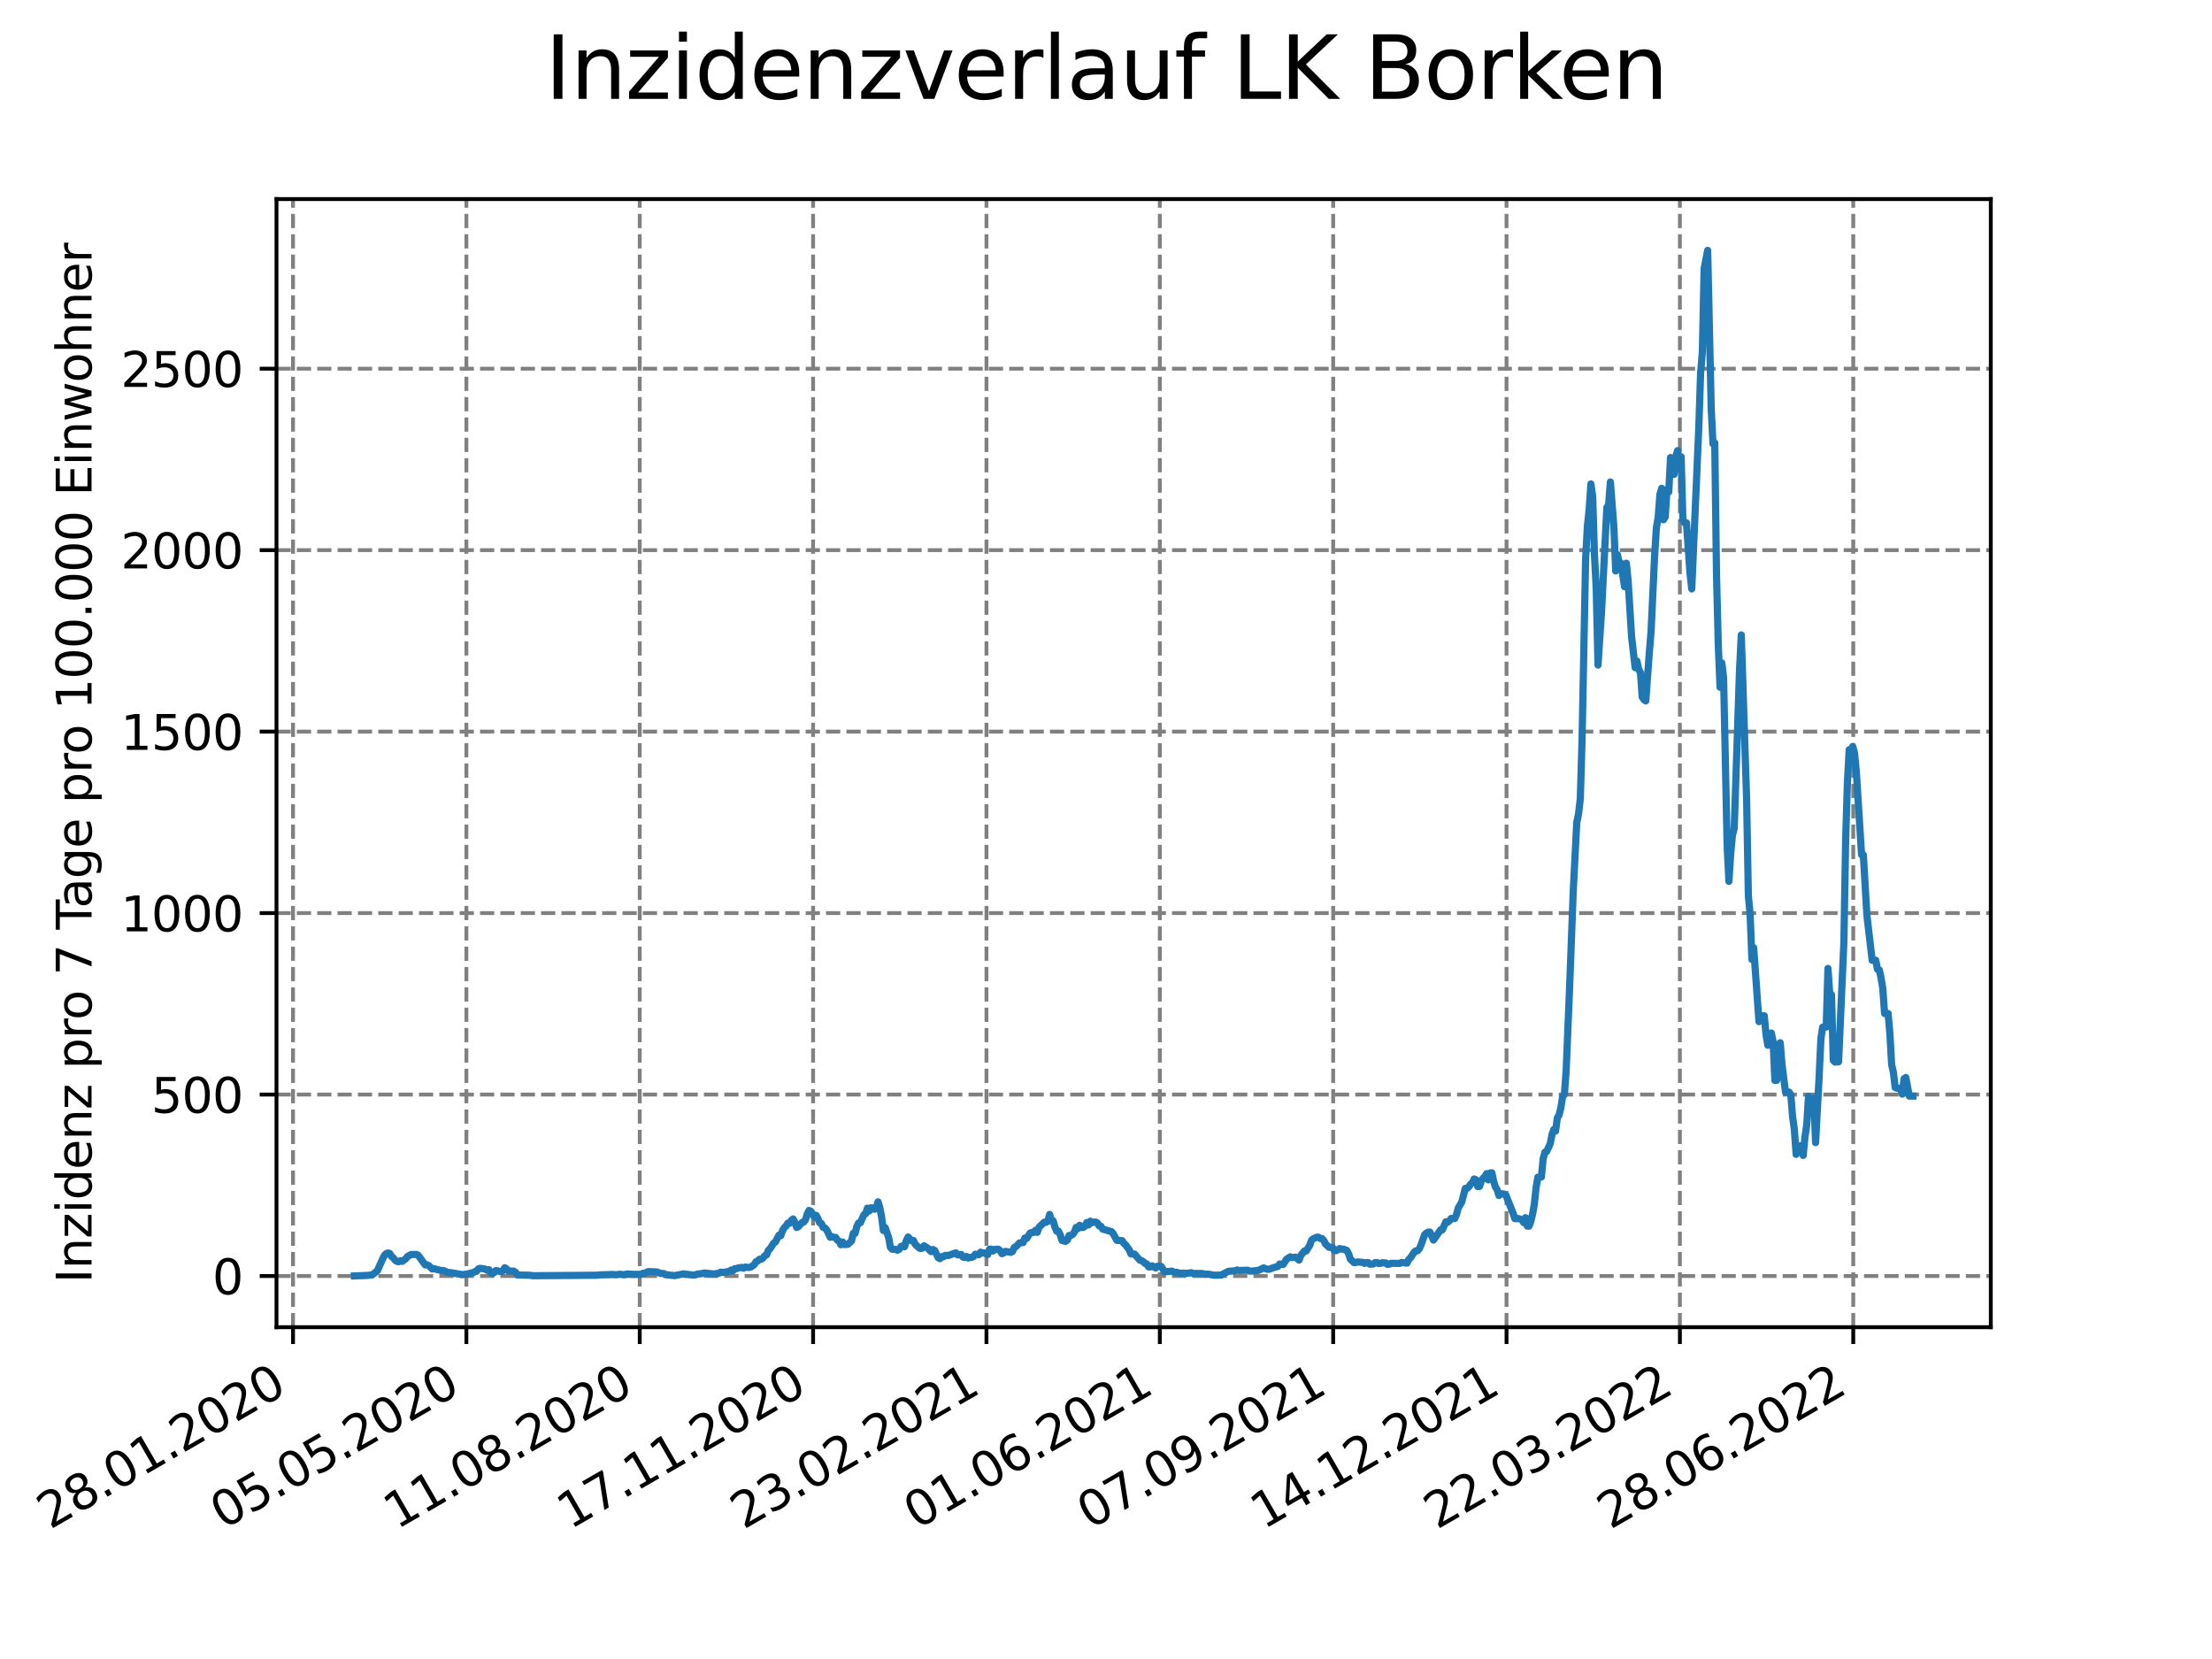 <?xml version="1.0" encoding="utf-8" standalone="no"?>
<!DOCTYPE svg PUBLIC "-//W3C//DTD SVG 1.1//EN"
  "http://www.w3.org/Graphics/SVG/1.1/DTD/svg11.dtd">
<svg xmlns:xlink="http://www.w3.org/1999/xlink" width="460.8pt" height="345.6pt" viewBox="0 0 460.8 345.6" xmlns="http://www.w3.org/2000/svg" version="1.1">
 <defs>
  <style type="text/css">*{stroke-linejoin: round; stroke-linecap: butt}</style>
 </defs>
 <g id="figure_1">
  <g id="patch_1">
   <path d="M 0 345.6 
L 460.8 345.6 
L 460.8 0 
L 0 0 
z
" style="fill: #ffffff"/>
  </g>
  <g id="axes_1">
   <g id="patch_2">
    <path d="M 57.6 276.48 
L 414.72 276.48 
L 414.72 41.472 
L 57.6 41.472 
z
" style="fill: #ffffff"/>
   </g>
   <g id="matplotlib.axis_1">
    <g id="xtick_1">
     <g id="line2d_1">
      <path d="M 61.042 276.48 
L 61.042 41.472 
" clip-path="url(#p48b66c6da1)" style="fill: none; stroke-dasharray: 2.96,1.28; stroke-dashoffset: 0; stroke: #808080; stroke-width: 0.8"/>
     </g>
     <g id="line2d_2">
      <defs>
       <path id="m890c517dd4" d="M 0 0 
L 0 3.5 
" style="stroke: #000000; stroke-width: 0.8"/>
      </defs>
      <g>
       <use xlink:href="#m890c517dd4" x="61.042" y="276.48" style="stroke: #000000; stroke-width: 0.8"/>
      </g>
     </g>
     <g id="text_1">
      <!-- 28.01.2020 -->
      <g transform="translate(10.417 318.689)rotate(-30)scale(0.1 -0.1)">
       <defs>
        <path id="DejaVuSans-32" d="M 1228 531 
L 3431 531 
L 3431 0 
L 469 0 
L 469 531 
Q 828 903 1448 1529 
Q 2069 2156 2228 2338 
Q 2531 2678 2651 2914 
Q 2772 3150 2772 3378 
Q 2772 3750 2511 3984 
Q 2250 4219 1831 4219 
Q 1534 4219 1204 4116 
Q 875 4013 500 3803 
L 500 4441 
Q 881 4594 1212 4672 
Q 1544 4750 1819 4750 
Q 2544 4750 2975 4387 
Q 3406 4025 3406 3419 
Q 3406 3131 3298 2873 
Q 3191 2616 2906 2266 
Q 2828 2175 2409 1742 
Q 1991 1309 1228 531 
z
" transform="scale(0.016)"/>
        <path id="DejaVuSans-38" d="M 2034 2216 
Q 1584 2216 1326 1975 
Q 1069 1734 1069 1313 
Q 1069 891 1326 650 
Q 1584 409 2034 409 
Q 2484 409 2743 651 
Q 3003 894 3003 1313 
Q 3003 1734 2745 1975 
Q 2488 2216 2034 2216 
z
M 1403 2484 
Q 997 2584 770 2862 
Q 544 3141 544 3541 
Q 544 4100 942 4425 
Q 1341 4750 2034 4750 
Q 2731 4750 3128 4425 
Q 3525 4100 3525 3541 
Q 3525 3141 3298 2862 
Q 3072 2584 2669 2484 
Q 3125 2378 3379 2068 
Q 3634 1759 3634 1313 
Q 3634 634 3220 271 
Q 2806 -91 2034 -91 
Q 1263 -91 848 271 
Q 434 634 434 1313 
Q 434 1759 690 2068 
Q 947 2378 1403 2484 
z
M 1172 3481 
Q 1172 3119 1398 2916 
Q 1625 2713 2034 2713 
Q 2441 2713 2670 2916 
Q 2900 3119 2900 3481 
Q 2900 3844 2670 4047 
Q 2441 4250 2034 4250 
Q 1625 4250 1398 4047 
Q 1172 3844 1172 3481 
z
" transform="scale(0.016)"/>
        <path id="DejaVuSans-2e" d="M 684 794 
L 1344 794 
L 1344 0 
L 684 0 
L 684 794 
z
" transform="scale(0.016)"/>
        <path id="DejaVuSans-30" d="M 2034 4250 
Q 1547 4250 1301 3770 
Q 1056 3291 1056 2328 
Q 1056 1369 1301 889 
Q 1547 409 2034 409 
Q 2525 409 2770 889 
Q 3016 1369 3016 2328 
Q 3016 3291 2770 3770 
Q 2525 4250 2034 4250 
z
M 2034 4750 
Q 2819 4750 3233 4129 
Q 3647 3509 3647 2328 
Q 3647 1150 3233 529 
Q 2819 -91 2034 -91 
Q 1250 -91 836 529 
Q 422 1150 422 2328 
Q 422 3509 836 4129 
Q 1250 4750 2034 4750 
z
" transform="scale(0.016)"/>
        <path id="DejaVuSans-31" d="M 794 531 
L 1825 531 
L 1825 4091 
L 703 3866 
L 703 4441 
L 1819 4666 
L 2450 4666 
L 2450 531 
L 3481 531 
L 3481 0 
L 794 0 
L 794 531 
z
" transform="scale(0.016)"/>
       </defs>
       <use xlink:href="#DejaVuSans-32"/>
       <use xlink:href="#DejaVuSans-38" x="63.623"/>
       <use xlink:href="#DejaVuSans-2e" x="127.246"/>
       <use xlink:href="#DejaVuSans-30" x="159.033"/>
       <use xlink:href="#DejaVuSans-31" x="222.656"/>
       <use xlink:href="#DejaVuSans-2e" x="286.279"/>
       <use xlink:href="#DejaVuSans-32" x="318.066"/>
       <use xlink:href="#DejaVuSans-30" x="381.689"/>
       <use xlink:href="#DejaVuSans-32" x="445.312"/>
       <use xlink:href="#DejaVuSans-30" x="508.936"/>
      </g>
     </g>
    </g>
    <g id="xtick_2">
     <g id="line2d_3">
      <path d="M 97.156 276.48 
L 97.156 41.472 
" clip-path="url(#p48b66c6da1)" style="fill: none; stroke-dasharray: 2.96,1.28; stroke-dashoffset: 0; stroke: #808080; stroke-width: 0.8"/>
     </g>
     <g id="line2d_4">
      <g>
       <use xlink:href="#m890c517dd4" x="97.156" y="276.48" style="stroke: #000000; stroke-width: 0.8"/>
      </g>
     </g>
     <g id="text_2">
      <!-- 05.05.2020 -->
      <g transform="translate(46.531 318.689)rotate(-30)scale(0.1 -0.1)">
       <defs>
        <path id="DejaVuSans-35" d="M 691 4666 
L 3169 4666 
L 3169 4134 
L 1269 4134 
L 1269 2991 
Q 1406 3038 1543 3061 
Q 1681 3084 1819 3084 
Q 2600 3084 3056 2656 
Q 3513 2228 3513 1497 
Q 3513 744 3044 326 
Q 2575 -91 1722 -91 
Q 1428 -91 1123 -41 
Q 819 9 494 109 
L 494 744 
Q 775 591 1075 516 
Q 1375 441 1709 441 
Q 2250 441 2565 725 
Q 2881 1009 2881 1497 
Q 2881 1984 2565 2268 
Q 2250 2553 1709 2553 
Q 1456 2553 1204 2497 
Q 953 2441 691 2322 
L 691 4666 
z
" transform="scale(0.016)"/>
       </defs>
       <use xlink:href="#DejaVuSans-30"/>
       <use xlink:href="#DejaVuSans-35" x="63.623"/>
       <use xlink:href="#DejaVuSans-2e" x="127.246"/>
       <use xlink:href="#DejaVuSans-30" x="159.033"/>
       <use xlink:href="#DejaVuSans-35" x="222.656"/>
       <use xlink:href="#DejaVuSans-2e" x="286.279"/>
       <use xlink:href="#DejaVuSans-32" x="318.066"/>
       <use xlink:href="#DejaVuSans-30" x="381.689"/>
       <use xlink:href="#DejaVuSans-32" x="445.312"/>
       <use xlink:href="#DejaVuSans-30" x="508.936"/>
      </g>
     </g>
    </g>
    <g id="xtick_3">
     <g id="line2d_5">
      <path d="M 133.27 276.48 
L 133.27 41.472 
" clip-path="url(#p48b66c6da1)" style="fill: none; stroke-dasharray: 2.96,1.28; stroke-dashoffset: 0; stroke: #808080; stroke-width: 0.8"/>
     </g>
     <g id="line2d_6">
      <g>
       <use xlink:href="#m890c517dd4" x="133.27" y="276.48" style="stroke: #000000; stroke-width: 0.8"/>
      </g>
     </g>
     <g id="text_3">
      <!-- 11.08.2020 -->
      <g transform="translate(82.645 318.689)rotate(-30)scale(0.1 -0.1)">
       <use xlink:href="#DejaVuSans-31"/>
       <use xlink:href="#DejaVuSans-31" x="63.623"/>
       <use xlink:href="#DejaVuSans-2e" x="127.246"/>
       <use xlink:href="#DejaVuSans-30" x="159.033"/>
       <use xlink:href="#DejaVuSans-38" x="222.656"/>
       <use xlink:href="#DejaVuSans-2e" x="286.279"/>
       <use xlink:href="#DejaVuSans-32" x="318.066"/>
       <use xlink:href="#DejaVuSans-30" x="381.689"/>
       <use xlink:href="#DejaVuSans-32" x="445.312"/>
       <use xlink:href="#DejaVuSans-30" x="508.936"/>
      </g>
     </g>
    </g>
    <g id="xtick_4">
     <g id="line2d_7">
      <path d="M 169.383 276.48 
L 169.383 41.472 
" clip-path="url(#p48b66c6da1)" style="fill: none; stroke-dasharray: 2.96,1.28; stroke-dashoffset: 0; stroke: #808080; stroke-width: 0.8"/>
     </g>
     <g id="line2d_8">
      <g>
       <use xlink:href="#m890c517dd4" x="169.383" y="276.48" style="stroke: #000000; stroke-width: 0.8"/>
      </g>
     </g>
     <g id="text_4">
      <!-- 17.11.2020 -->
      <g transform="translate(118.758 318.689)rotate(-30)scale(0.1 -0.1)">
       <defs>
        <path id="DejaVuSans-37" d="M 525 4666 
L 3525 4666 
L 3525 4397 
L 1831 0 
L 1172 0 
L 2766 4134 
L 525 4134 
L 525 4666 
z
" transform="scale(0.016)"/>
       </defs>
       <use xlink:href="#DejaVuSans-31"/>
       <use xlink:href="#DejaVuSans-37" x="63.623"/>
       <use xlink:href="#DejaVuSans-2e" x="127.246"/>
       <use xlink:href="#DejaVuSans-31" x="159.033"/>
       <use xlink:href="#DejaVuSans-31" x="222.656"/>
       <use xlink:href="#DejaVuSans-2e" x="286.279"/>
       <use xlink:href="#DejaVuSans-32" x="318.066"/>
       <use xlink:href="#DejaVuSans-30" x="381.689"/>
       <use xlink:href="#DejaVuSans-32" x="445.312"/>
       <use xlink:href="#DejaVuSans-30" x="508.936"/>
      </g>
     </g>
    </g>
    <g id="xtick_5">
     <g id="line2d_9">
      <path d="M 205.497 276.48 
L 205.497 41.472 
" clip-path="url(#p48b66c6da1)" style="fill: none; stroke-dasharray: 2.96,1.28; stroke-dashoffset: 0; stroke: #808080; stroke-width: 0.8"/>
     </g>
     <g id="line2d_10">
      <g>
       <use xlink:href="#m890c517dd4" x="205.497" y="276.48" style="stroke: #000000; stroke-width: 0.8"/>
      </g>
     </g>
     <g id="text_5">
      <!-- 23.02.2021 -->
      <g transform="translate(154.872 318.689)rotate(-30)scale(0.1 -0.1)">
       <defs>
        <path id="DejaVuSans-33" d="M 2597 2516 
Q 3050 2419 3304 2112 
Q 3559 1806 3559 1356 
Q 3559 666 3084 287 
Q 2609 -91 1734 -91 
Q 1441 -91 1130 -33 
Q 819 25 488 141 
L 488 750 
Q 750 597 1062 519 
Q 1375 441 1716 441 
Q 2309 441 2620 675 
Q 2931 909 2931 1356 
Q 2931 1769 2642 2001 
Q 2353 2234 1838 2234 
L 1294 2234 
L 1294 2753 
L 1863 2753 
Q 2328 2753 2575 2939 
Q 2822 3125 2822 3475 
Q 2822 3834 2567 4026 
Q 2313 4219 1838 4219 
Q 1578 4219 1281 4162 
Q 984 4106 628 3988 
L 628 4550 
Q 988 4650 1302 4700 
Q 1616 4750 1894 4750 
Q 2613 4750 3031 4423 
Q 3450 4097 3450 3541 
Q 3450 3153 3228 2886 
Q 3006 2619 2597 2516 
z
" transform="scale(0.016)"/>
       </defs>
       <use xlink:href="#DejaVuSans-32"/>
       <use xlink:href="#DejaVuSans-33" x="63.623"/>
       <use xlink:href="#DejaVuSans-2e" x="127.246"/>
       <use xlink:href="#DejaVuSans-30" x="159.033"/>
       <use xlink:href="#DejaVuSans-32" x="222.656"/>
       <use xlink:href="#DejaVuSans-2e" x="286.279"/>
       <use xlink:href="#DejaVuSans-32" x="318.066"/>
       <use xlink:href="#DejaVuSans-30" x="381.689"/>
       <use xlink:href="#DejaVuSans-32" x="445.312"/>
       <use xlink:href="#DejaVuSans-31" x="508.936"/>
      </g>
     </g>
    </g>
    <g id="xtick_6">
     <g id="line2d_11">
      <path d="M 241.611 276.48 
L 241.611 41.472 
" clip-path="url(#p48b66c6da1)" style="fill: none; stroke-dasharray: 2.96,1.28; stroke-dashoffset: 0; stroke: #808080; stroke-width: 0.8"/>
     </g>
     <g id="line2d_12">
      <g>
       <use xlink:href="#m890c517dd4" x="241.611" y="276.48" style="stroke: #000000; stroke-width: 0.8"/>
      </g>
     </g>
     <g id="text_6">
      <!-- 01.06.2021 -->
      <g transform="translate(190.986 318.689)rotate(-30)scale(0.1 -0.1)">
       <defs>
        <path id="DejaVuSans-36" d="M 2113 2584 
Q 1688 2584 1439 2293 
Q 1191 2003 1191 1497 
Q 1191 994 1439 701 
Q 1688 409 2113 409 
Q 2538 409 2786 701 
Q 3034 994 3034 1497 
Q 3034 2003 2786 2293 
Q 2538 2584 2113 2584 
z
M 3366 4563 
L 3366 3988 
Q 3128 4100 2886 4159 
Q 2644 4219 2406 4219 
Q 1781 4219 1451 3797 
Q 1122 3375 1075 2522 
Q 1259 2794 1537 2939 
Q 1816 3084 2150 3084 
Q 2853 3084 3261 2657 
Q 3669 2231 3669 1497 
Q 3669 778 3244 343 
Q 2819 -91 2113 -91 
Q 1303 -91 875 529 
Q 447 1150 447 2328 
Q 447 3434 972 4092 
Q 1497 4750 2381 4750 
Q 2619 4750 2861 4703 
Q 3103 4656 3366 4563 
z
" transform="scale(0.016)"/>
       </defs>
       <use xlink:href="#DejaVuSans-30"/>
       <use xlink:href="#DejaVuSans-31" x="63.623"/>
       <use xlink:href="#DejaVuSans-2e" x="127.246"/>
       <use xlink:href="#DejaVuSans-30" x="159.033"/>
       <use xlink:href="#DejaVuSans-36" x="222.656"/>
       <use xlink:href="#DejaVuSans-2e" x="286.279"/>
       <use xlink:href="#DejaVuSans-32" x="318.066"/>
       <use xlink:href="#DejaVuSans-30" x="381.689"/>
       <use xlink:href="#DejaVuSans-32" x="445.312"/>
       <use xlink:href="#DejaVuSans-31" x="508.936"/>
      </g>
     </g>
    </g>
    <g id="xtick_7">
     <g id="line2d_13">
      <path d="M 277.725 276.48 
L 277.725 41.472 
" clip-path="url(#p48b66c6da1)" style="fill: none; stroke-dasharray: 2.96,1.28; stroke-dashoffset: 0; stroke: #808080; stroke-width: 0.8"/>
     </g>
     <g id="line2d_14">
      <g>
       <use xlink:href="#m890c517dd4" x="277.725" y="276.48" style="stroke: #000000; stroke-width: 0.8"/>
      </g>
     </g>
     <g id="text_7">
      <!-- 07.09.2021 -->
      <g transform="translate(227.099 318.689)rotate(-30)scale(0.1 -0.1)">
       <defs>
        <path id="DejaVuSans-39" d="M 703 97 
L 703 672 
Q 941 559 1184 500 
Q 1428 441 1663 441 
Q 2288 441 2617 861 
Q 2947 1281 2994 2138 
Q 2813 1869 2534 1725 
Q 2256 1581 1919 1581 
Q 1219 1581 811 2004 
Q 403 2428 403 3163 
Q 403 3881 828 4315 
Q 1253 4750 1959 4750 
Q 2769 4750 3195 4129 
Q 3622 3509 3622 2328 
Q 3622 1225 3098 567 
Q 2575 -91 1691 -91 
Q 1453 -91 1209 -44 
Q 966 3 703 97 
z
M 1959 2075 
Q 2384 2075 2632 2365 
Q 2881 2656 2881 3163 
Q 2881 3666 2632 3958 
Q 2384 4250 1959 4250 
Q 1534 4250 1286 3958 
Q 1038 3666 1038 3163 
Q 1038 2656 1286 2365 
Q 1534 2075 1959 2075 
z
" transform="scale(0.016)"/>
       </defs>
       <use xlink:href="#DejaVuSans-30"/>
       <use xlink:href="#DejaVuSans-37" x="63.623"/>
       <use xlink:href="#DejaVuSans-2e" x="127.246"/>
       <use xlink:href="#DejaVuSans-30" x="159.033"/>
       <use xlink:href="#DejaVuSans-39" x="222.656"/>
       <use xlink:href="#DejaVuSans-2e" x="286.279"/>
       <use xlink:href="#DejaVuSans-32" x="318.066"/>
       <use xlink:href="#DejaVuSans-30" x="381.689"/>
       <use xlink:href="#DejaVuSans-32" x="445.312"/>
       <use xlink:href="#DejaVuSans-31" x="508.936"/>
      </g>
     </g>
    </g>
    <g id="xtick_8">
     <g id="line2d_15">
      <path d="M 313.838 276.48 
L 313.838 41.472 
" clip-path="url(#p48b66c6da1)" style="fill: none; stroke-dasharray: 2.96,1.28; stroke-dashoffset: 0; stroke: #808080; stroke-width: 0.8"/>
     </g>
     <g id="line2d_16">
      <g>
       <use xlink:href="#m890c517dd4" x="313.838" y="276.48" style="stroke: #000000; stroke-width: 0.8"/>
      </g>
     </g>
     <g id="text_8">
      <!-- 14.12.2021 -->
      <g transform="translate(263.213 318.689)rotate(-30)scale(0.1 -0.1)">
       <defs>
        <path id="DejaVuSans-34" d="M 2419 4116 
L 825 1625 
L 2419 1625 
L 2419 4116 
z
M 2253 4666 
L 3047 4666 
L 3047 1625 
L 3713 1625 
L 3713 1100 
L 3047 1100 
L 3047 0 
L 2419 0 
L 2419 1100 
L 313 1100 
L 313 1709 
L 2253 4666 
z
" transform="scale(0.016)"/>
       </defs>
       <use xlink:href="#DejaVuSans-31"/>
       <use xlink:href="#DejaVuSans-34" x="63.623"/>
       <use xlink:href="#DejaVuSans-2e" x="127.246"/>
       <use xlink:href="#DejaVuSans-31" x="159.033"/>
       <use xlink:href="#DejaVuSans-32" x="222.656"/>
       <use xlink:href="#DejaVuSans-2e" x="286.279"/>
       <use xlink:href="#DejaVuSans-32" x="318.066"/>
       <use xlink:href="#DejaVuSans-30" x="381.689"/>
       <use xlink:href="#DejaVuSans-32" x="445.312"/>
       <use xlink:href="#DejaVuSans-31" x="508.936"/>
      </g>
     </g>
    </g>
    <g id="xtick_9">
     <g id="line2d_17">
      <path d="M 349.952 276.48 
L 349.952 41.472 
" clip-path="url(#p48b66c6da1)" style="fill: none; stroke-dasharray: 2.96,1.28; stroke-dashoffset: 0; stroke: #808080; stroke-width: 0.8"/>
     </g>
     <g id="line2d_18">
      <g>
       <use xlink:href="#m890c517dd4" x="349.952" y="276.48" style="stroke: #000000; stroke-width: 0.8"/>
      </g>
     </g>
     <g id="text_9">
      <!-- 22.03.2022 -->
      <g transform="translate(299.327 318.689)rotate(-30)scale(0.1 -0.1)">
       <use xlink:href="#DejaVuSans-32"/>
       <use xlink:href="#DejaVuSans-32" x="63.623"/>
       <use xlink:href="#DejaVuSans-2e" x="127.246"/>
       <use xlink:href="#DejaVuSans-30" x="159.033"/>
       <use xlink:href="#DejaVuSans-33" x="222.656"/>
       <use xlink:href="#DejaVuSans-2e" x="286.279"/>
       <use xlink:href="#DejaVuSans-32" x="318.066"/>
       <use xlink:href="#DejaVuSans-30" x="381.689"/>
       <use xlink:href="#DejaVuSans-32" x="445.312"/>
       <use xlink:href="#DejaVuSans-32" x="508.936"/>
      </g>
     </g>
    </g>
    <g id="xtick_10">
     <g id="line2d_19">
      <path d="M 386.066 276.48 
L 386.066 41.472 
" clip-path="url(#p48b66c6da1)" style="fill: none; stroke-dasharray: 2.96,1.28; stroke-dashoffset: 0; stroke: #808080; stroke-width: 0.8"/>
     </g>
     <g id="line2d_20">
      <g>
       <use xlink:href="#m890c517dd4" x="386.066" y="276.48" style="stroke: #000000; stroke-width: 0.8"/>
      </g>
     </g>
     <g id="text_10">
      <!-- 28.06.2022 -->
      <g transform="translate(335.44 318.689)rotate(-30)scale(0.1 -0.1)">
       <use xlink:href="#DejaVuSans-32"/>
       <use xlink:href="#DejaVuSans-38" x="63.623"/>
       <use xlink:href="#DejaVuSans-2e" x="127.246"/>
       <use xlink:href="#DejaVuSans-30" x="159.033"/>
       <use xlink:href="#DejaVuSans-36" x="222.656"/>
       <use xlink:href="#DejaVuSans-2e" x="286.279"/>
       <use xlink:href="#DejaVuSans-32" x="318.066"/>
       <use xlink:href="#DejaVuSans-30" x="381.689"/>
       <use xlink:href="#DejaVuSans-32" x="445.312"/>
       <use xlink:href="#DejaVuSans-32" x="508.936"/>
      </g>
     </g>
    </g>
   </g>
   <g id="matplotlib.axis_2">
    <g id="ytick_1">
     <g id="line2d_21">
      <path d="M 57.6 265.818 
L 414.72 265.818 
" clip-path="url(#p48b66c6da1)" style="fill: none; stroke-dasharray: 2.96,1.28; stroke-dashoffset: 0; stroke: #808080; stroke-width: 0.8"/>
     </g>
     <g id="line2d_22">
      <defs>
       <path id="m54532da29c" d="M 0 0 
L -3.5 0 
" style="stroke: #000000; stroke-width: 0.8"/>
      </defs>
      <g>
       <use xlink:href="#m54532da29c" x="57.6" y="265.818" style="stroke: #000000; stroke-width: 0.8"/>
      </g>
     </g>
     <g id="text_11">
      <!-- 0 -->
      <g transform="translate(44.237 269.617)scale(0.1 -0.1)">
       <use xlink:href="#DejaVuSans-30"/>
      </g>
     </g>
    </g>
    <g id="ytick_2">
     <g id="line2d_23">
      <path d="M 57.6 228.015 
L 414.72 228.015 
" clip-path="url(#p48b66c6da1)" style="fill: none; stroke-dasharray: 2.96,1.28; stroke-dashoffset: 0; stroke: #808080; stroke-width: 0.8"/>
     </g>
     <g id="line2d_24">
      <g>
       <use xlink:href="#m54532da29c" x="57.6" y="228.015" style="stroke: #000000; stroke-width: 0.8"/>
      </g>
     </g>
     <g id="text_12">
      <!-- 500 -->
      <g transform="translate(31.512 231.814)scale(0.1 -0.1)">
       <use xlink:href="#DejaVuSans-35"/>
       <use xlink:href="#DejaVuSans-30" x="63.623"/>
       <use xlink:href="#DejaVuSans-30" x="127.246"/>
      </g>
     </g>
    </g>
    <g id="ytick_3">
     <g id="line2d_25">
      <path d="M 57.6 190.211 
L 414.72 190.211 
" clip-path="url(#p48b66c6da1)" style="fill: none; stroke-dasharray: 2.96,1.28; stroke-dashoffset: 0; stroke: #808080; stroke-width: 0.8"/>
     </g>
     <g id="line2d_26">
      <g>
       <use xlink:href="#m54532da29c" x="57.6" y="190.211" style="stroke: #000000; stroke-width: 0.8"/>
      </g>
     </g>
     <g id="text_13">
      <!-- 1000 -->
      <g transform="translate(25.15 194.011)scale(0.1 -0.1)">
       <use xlink:href="#DejaVuSans-31"/>
       <use xlink:href="#DejaVuSans-30" x="63.623"/>
       <use xlink:href="#DejaVuSans-30" x="127.246"/>
       <use xlink:href="#DejaVuSans-30" x="190.869"/>
      </g>
     </g>
    </g>
    <g id="ytick_4">
     <g id="line2d_27">
      <path d="M 57.6 152.408 
L 414.72 152.408 
" clip-path="url(#p48b66c6da1)" style="fill: none; stroke-dasharray: 2.96,1.28; stroke-dashoffset: 0; stroke: #808080; stroke-width: 0.8"/>
     </g>
     <g id="line2d_28">
      <g>
       <use xlink:href="#m54532da29c" x="57.6" y="152.408" style="stroke: #000000; stroke-width: 0.8"/>
      </g>
     </g>
     <g id="text_14">
      <!-- 1500 -->
      <g transform="translate(25.15 156.207)scale(0.1 -0.1)">
       <use xlink:href="#DejaVuSans-31"/>
       <use xlink:href="#DejaVuSans-35" x="63.623"/>
       <use xlink:href="#DejaVuSans-30" x="127.246"/>
       <use xlink:href="#DejaVuSans-30" x="190.869"/>
      </g>
     </g>
    </g>
    <g id="ytick_5">
     <g id="line2d_29">
      <path d="M 57.6 114.605 
L 414.72 114.605 
" clip-path="url(#p48b66c6da1)" style="fill: none; stroke-dasharray: 2.96,1.28; stroke-dashoffset: 0; stroke: #808080; stroke-width: 0.8"/>
     </g>
     <g id="line2d_30">
      <g>
       <use xlink:href="#m54532da29c" x="57.6" y="114.605" style="stroke: #000000; stroke-width: 0.8"/>
      </g>
     </g>
     <g id="text_15">
      <!-- 2000 -->
      <g transform="translate(25.15 118.404)scale(0.1 -0.1)">
       <use xlink:href="#DejaVuSans-32"/>
       <use xlink:href="#DejaVuSans-30" x="63.623"/>
       <use xlink:href="#DejaVuSans-30" x="127.246"/>
       <use xlink:href="#DejaVuSans-30" x="190.869"/>
      </g>
     </g>
    </g>
    <g id="ytick_6">
     <g id="line2d_31">
      <path d="M 57.6 76.801 
L 414.72 76.801 
" clip-path="url(#p48b66c6da1)" style="fill: none; stroke-dasharray: 2.96,1.28; stroke-dashoffset: 0; stroke: #808080; stroke-width: 0.8"/>
     </g>
     <g id="line2d_32">
      <g>
       <use xlink:href="#m54532da29c" x="57.6" y="76.801" style="stroke: #000000; stroke-width: 0.8"/>
      </g>
     </g>
     <g id="text_16">
      <!-- 2500 -->
      <g transform="translate(25.15 80.6)scale(0.1 -0.1)">
       <use xlink:href="#DejaVuSans-32"/>
       <use xlink:href="#DejaVuSans-35" x="63.623"/>
       <use xlink:href="#DejaVuSans-30" x="127.246"/>
       <use xlink:href="#DejaVuSans-30" x="190.869"/>
      </g>
     </g>
    </g>
    <g id="text_17">
     <!-- Inzidenz pro 7 Tage pro 100.000 Einwohner -->
     <g transform="translate(19.07 267.301)rotate(-90)scale(0.1 -0.1)">
      <defs>
       <path id="DejaVuSans-49" d="M 628 4666 
L 1259 4666 
L 1259 0 
L 628 0 
L 628 4666 
z
" transform="scale(0.016)"/>
       <path id="DejaVuSans-6e" d="M 3513 2113 
L 3513 0 
L 2938 0 
L 2938 2094 
Q 2938 2591 2744 2837 
Q 2550 3084 2163 3084 
Q 1697 3084 1428 2787 
Q 1159 2491 1159 1978 
L 1159 0 
L 581 0 
L 581 3500 
L 1159 3500 
L 1159 2956 
Q 1366 3272 1645 3428 
Q 1925 3584 2291 3584 
Q 2894 3584 3203 3211 
Q 3513 2838 3513 2113 
z
" transform="scale(0.016)"/>
       <path id="DejaVuSans-7a" d="M 353 3500 
L 3084 3500 
L 3084 2975 
L 922 459 
L 3084 459 
L 3084 0 
L 275 0 
L 275 525 
L 2438 3041 
L 353 3041 
L 353 3500 
z
" transform="scale(0.016)"/>
       <path id="DejaVuSans-69" d="M 603 3500 
L 1178 3500 
L 1178 0 
L 603 0 
L 603 3500 
z
M 603 4863 
L 1178 4863 
L 1178 4134 
L 603 4134 
L 603 4863 
z
" transform="scale(0.016)"/>
       <path id="DejaVuSans-64" d="M 2906 2969 
L 2906 4863 
L 3481 4863 
L 3481 0 
L 2906 0 
L 2906 525 
Q 2725 213 2448 61 
Q 2172 -91 1784 -91 
Q 1150 -91 751 415 
Q 353 922 353 1747 
Q 353 2572 751 3078 
Q 1150 3584 1784 3584 
Q 2172 3584 2448 3432 
Q 2725 3281 2906 2969 
z
M 947 1747 
Q 947 1113 1208 752 
Q 1469 391 1925 391 
Q 2381 391 2643 752 
Q 2906 1113 2906 1747 
Q 2906 2381 2643 2742 
Q 2381 3103 1925 3103 
Q 1469 3103 1208 2742 
Q 947 2381 947 1747 
z
" transform="scale(0.016)"/>
       <path id="DejaVuSans-65" d="M 3597 1894 
L 3597 1613 
L 953 1613 
Q 991 1019 1311 708 
Q 1631 397 2203 397 
Q 2534 397 2845 478 
Q 3156 559 3463 722 
L 3463 178 
Q 3153 47 2828 -22 
Q 2503 -91 2169 -91 
Q 1331 -91 842 396 
Q 353 884 353 1716 
Q 353 2575 817 3079 
Q 1281 3584 2069 3584 
Q 2775 3584 3186 3129 
Q 3597 2675 3597 1894 
z
M 3022 2063 
Q 3016 2534 2758 2815 
Q 2500 3097 2075 3097 
Q 1594 3097 1305 2825 
Q 1016 2553 972 2059 
L 3022 2063 
z
" transform="scale(0.016)"/>
       <path id="DejaVuSans-20" transform="scale(0.016)"/>
       <path id="DejaVuSans-70" d="M 1159 525 
L 1159 -1331 
L 581 -1331 
L 581 3500 
L 1159 3500 
L 1159 2969 
Q 1341 3281 1617 3432 
Q 1894 3584 2278 3584 
Q 2916 3584 3314 3078 
Q 3713 2572 3713 1747 
Q 3713 922 3314 415 
Q 2916 -91 2278 -91 
Q 1894 -91 1617 61 
Q 1341 213 1159 525 
z
M 3116 1747 
Q 3116 2381 2855 2742 
Q 2594 3103 2138 3103 
Q 1681 3103 1420 2742 
Q 1159 2381 1159 1747 
Q 1159 1113 1420 752 
Q 1681 391 2138 391 
Q 2594 391 2855 752 
Q 3116 1113 3116 1747 
z
" transform="scale(0.016)"/>
       <path id="DejaVuSans-72" d="M 2631 2963 
Q 2534 3019 2420 3045 
Q 2306 3072 2169 3072 
Q 1681 3072 1420 2755 
Q 1159 2438 1159 1844 
L 1159 0 
L 581 0 
L 581 3500 
L 1159 3500 
L 1159 2956 
Q 1341 3275 1631 3429 
Q 1922 3584 2338 3584 
Q 2397 3584 2469 3576 
Q 2541 3569 2628 3553 
L 2631 2963 
z
" transform="scale(0.016)"/>
       <path id="DejaVuSans-6f" d="M 1959 3097 
Q 1497 3097 1228 2736 
Q 959 2375 959 1747 
Q 959 1119 1226 758 
Q 1494 397 1959 397 
Q 2419 397 2687 759 
Q 2956 1122 2956 1747 
Q 2956 2369 2687 2733 
Q 2419 3097 1959 3097 
z
M 1959 3584 
Q 2709 3584 3137 3096 
Q 3566 2609 3566 1747 
Q 3566 888 3137 398 
Q 2709 -91 1959 -91 
Q 1206 -91 779 398 
Q 353 888 353 1747 
Q 353 2609 779 3096 
Q 1206 3584 1959 3584 
z
" transform="scale(0.016)"/>
       <path id="DejaVuSans-54" d="M -19 4666 
L 3928 4666 
L 3928 4134 
L 2272 4134 
L 2272 0 
L 1638 0 
L 1638 4134 
L -19 4134 
L -19 4666 
z
" transform="scale(0.016)"/>
       <path id="DejaVuSans-61" d="M 2194 1759 
Q 1497 1759 1228 1600 
Q 959 1441 959 1056 
Q 959 750 1161 570 
Q 1363 391 1709 391 
Q 2188 391 2477 730 
Q 2766 1069 2766 1631 
L 2766 1759 
L 2194 1759 
z
M 3341 1997 
L 3341 0 
L 2766 0 
L 2766 531 
Q 2569 213 2275 61 
Q 1981 -91 1556 -91 
Q 1019 -91 701 211 
Q 384 513 384 1019 
Q 384 1609 779 1909 
Q 1175 2209 1959 2209 
L 2766 2209 
L 2766 2266 
Q 2766 2663 2505 2880 
Q 2244 3097 1772 3097 
Q 1472 3097 1187 3025 
Q 903 2953 641 2809 
L 641 3341 
Q 956 3463 1253 3523 
Q 1550 3584 1831 3584 
Q 2591 3584 2966 3190 
Q 3341 2797 3341 1997 
z
" transform="scale(0.016)"/>
       <path id="DejaVuSans-67" d="M 2906 1791 
Q 2906 2416 2648 2759 
Q 2391 3103 1925 3103 
Q 1463 3103 1205 2759 
Q 947 2416 947 1791 
Q 947 1169 1205 825 
Q 1463 481 1925 481 
Q 2391 481 2648 825 
Q 2906 1169 2906 1791 
z
M 3481 434 
Q 3481 -459 3084 -895 
Q 2688 -1331 1869 -1331 
Q 1566 -1331 1297 -1286 
Q 1028 -1241 775 -1147 
L 775 -588 
Q 1028 -725 1275 -790 
Q 1522 -856 1778 -856 
Q 2344 -856 2625 -561 
Q 2906 -266 2906 331 
L 2906 616 
Q 2728 306 2450 153 
Q 2172 0 1784 0 
Q 1141 0 747 490 
Q 353 981 353 1791 
Q 353 2603 747 3093 
Q 1141 3584 1784 3584 
Q 2172 3584 2450 3431 
Q 2728 3278 2906 2969 
L 2906 3500 
L 3481 3500 
L 3481 434 
z
" transform="scale(0.016)"/>
       <path id="DejaVuSans-45" d="M 628 4666 
L 3578 4666 
L 3578 4134 
L 1259 4134 
L 1259 2753 
L 3481 2753 
L 3481 2222 
L 1259 2222 
L 1259 531 
L 3634 531 
L 3634 0 
L 628 0 
L 628 4666 
z
" transform="scale(0.016)"/>
       <path id="DejaVuSans-77" d="M 269 3500 
L 844 3500 
L 1563 769 
L 2278 3500 
L 2956 3500 
L 3675 769 
L 4391 3500 
L 4966 3500 
L 4050 0 
L 3372 0 
L 2619 2869 
L 1863 0 
L 1184 0 
L 269 3500 
z
" transform="scale(0.016)"/>
       <path id="DejaVuSans-68" d="M 3513 2113 
L 3513 0 
L 2938 0 
L 2938 2094 
Q 2938 2591 2744 2837 
Q 2550 3084 2163 3084 
Q 1697 3084 1428 2787 
Q 1159 2491 1159 1978 
L 1159 0 
L 581 0 
L 581 4863 
L 1159 4863 
L 1159 2956 
Q 1366 3272 1645 3428 
Q 1925 3584 2291 3584 
Q 2894 3584 3203 3211 
Q 3513 2838 3513 2113 
z
" transform="scale(0.016)"/>
      </defs>
      <use xlink:href="#DejaVuSans-49"/>
      <use xlink:href="#DejaVuSans-6e" x="29.492"/>
      <use xlink:href="#DejaVuSans-7a" x="92.871"/>
      <use xlink:href="#DejaVuSans-69" x="145.361"/>
      <use xlink:href="#DejaVuSans-64" x="173.145"/>
      <use xlink:href="#DejaVuSans-65" x="236.621"/>
      <use xlink:href="#DejaVuSans-6e" x="298.145"/>
      <use xlink:href="#DejaVuSans-7a" x="361.523"/>
      <use xlink:href="#DejaVuSans-20" x="414.014"/>
      <use xlink:href="#DejaVuSans-70" x="445.801"/>
      <use xlink:href="#DejaVuSans-72" x="509.277"/>
      <use xlink:href="#DejaVuSans-6f" x="548.141"/>
      <use xlink:href="#DejaVuSans-20" x="609.322"/>
      <use xlink:href="#DejaVuSans-37" x="641.109"/>
      <use xlink:href="#DejaVuSans-20" x="704.732"/>
      <use xlink:href="#DejaVuSans-54" x="736.52"/>
      <use xlink:href="#DejaVuSans-61" x="781.104"/>
      <use xlink:href="#DejaVuSans-67" x="842.383"/>
      <use xlink:href="#DejaVuSans-65" x="905.859"/>
      <use xlink:href="#DejaVuSans-20" x="967.383"/>
      <use xlink:href="#DejaVuSans-70" x="999.17"/>
      <use xlink:href="#DejaVuSans-72" x="1062.646"/>
      <use xlink:href="#DejaVuSans-6f" x="1101.51"/>
      <use xlink:href="#DejaVuSans-20" x="1162.691"/>
      <use xlink:href="#DejaVuSans-31" x="1194.479"/>
      <use xlink:href="#DejaVuSans-30" x="1258.102"/>
      <use xlink:href="#DejaVuSans-30" x="1321.725"/>
      <use xlink:href="#DejaVuSans-2e" x="1385.348"/>
      <use xlink:href="#DejaVuSans-30" x="1417.135"/>
      <use xlink:href="#DejaVuSans-30" x="1480.758"/>
      <use xlink:href="#DejaVuSans-30" x="1544.381"/>
      <use xlink:href="#DejaVuSans-20" x="1608.004"/>
      <use xlink:href="#DejaVuSans-45" x="1639.791"/>
      <use xlink:href="#DejaVuSans-69" x="1702.975"/>
      <use xlink:href="#DejaVuSans-6e" x="1730.758"/>
      <use xlink:href="#DejaVuSans-77" x="1794.137"/>
      <use xlink:href="#DejaVuSans-6f" x="1875.924"/>
      <use xlink:href="#DejaVuSans-68" x="1937.105"/>
      <use xlink:href="#DejaVuSans-6e" x="2000.484"/>
      <use xlink:href="#DejaVuSans-65" x="2063.863"/>
      <use xlink:href="#DejaVuSans-72" x="2125.387"/>
     </g>
    </g>
   </g>
   <g id="line2d_33">
    <path d="M 73.833 265.798 
L 76.412 265.696 
L 77.518 265.594 
L 78.623 264.698 
L 79.729 262.214 
L 80.097 261.502 
L 80.466 261.135 
L 80.834 261.013 
L 81.203 261.135 
L 81.571 261.746 
L 81.94 262.051 
L 82.308 262.52 
L 82.677 262.764 
L 83.045 262.846 
L 83.414 262.642 
L 83.782 262.764 
L 84.519 262.235 
L 84.888 261.746 
L 85.625 261.339 
L 86.73 261.318 
L 87.099 261.481 
L 88.573 263.497 
L 88.942 263.477 
L 89.31 263.64 
L 90.047 264.352 
L 90.416 264.291 
L 91.521 264.576 
L 91.89 264.678 
L 92.258 264.658 
L 92.627 264.759 
L 92.995 265.024 
L 94.101 265.146 
L 96.312 265.533 
L 97.417 265.391 
L 98.154 265.167 
L 98.523 265.146 
L 98.891 264.902 
L 99.26 264.841 
L 99.628 264.352 
L 99.997 264.21 
L 101.102 264.373 
L 101.471 264.617 
L 101.839 264.495 
L 102.208 265.065 
L 102.576 265.289 
L 102.945 265.106 
L 103.313 264.678 
L 104.419 264.922 
L 104.787 264.698 
L 105.156 264.088 
L 105.524 264.332 
L 105.893 264.78 
L 106.998 264.8 
L 107.367 265.024 
L 107.735 265.594 
L 110.315 265.655 
L 111.052 265.757 
L 124.318 265.655 
L 125.055 265.574 
L 127.635 265.492 
L 128.372 265.553 
L 129.109 265.452 
L 129.846 265.533 
L 130.214 265.533 
L 130.583 265.391 
L 132.057 265.472 
L 133.531 265.472 
L 133.899 265.248 
L 134.268 265.248 
L 135.005 264.902 
L 136.847 264.963 
L 137.584 265.268 
L 138.321 265.309 
L 138.69 265.533 
L 140.532 265.737 
L 142.375 265.37 
L 144.586 265.635 
L 145.323 265.411 
L 146.06 265.33 
L 146.797 265.187 
L 148.64 265.391 
L 149.745 265.248 
L 150.114 265.024 
L 150.851 265.065 
L 151.956 264.821 
L 152.325 264.576 
L 152.693 264.719 
L 153.062 264.291 
L 153.43 264.291 
L 153.799 264.128 
L 154.536 264.026 
L 154.904 264.189 
L 155.273 263.945 
L 156.01 264.047 
L 156.378 263.965 
L 157.115 263.456 
L 157.484 262.846 
L 157.852 262.683 
L 158.221 262.316 
L 158.589 262.316 
L 158.958 262.051 
L 159.326 261.583 
L 159.695 261.4 
L 160.063 260.463 
L 160.432 260.117 
L 161.169 258.977 
L 161.537 258.712 
L 162.274 257.307 
L 162.643 257.43 
L 163.011 256.371 
L 163.38 255.719 
L 163.748 255.414 
L 164.117 254.803 
L 164.485 254.823 
L 164.854 254.213 
L 165.222 253.928 
L 165.591 254.64 
L 165.959 255.699 
L 166.328 255.536 
L 167.065 254.681 
L 167.433 254.579 
L 167.802 254.09 
L 168.17 252.869 
L 168.539 252.156 
L 168.907 252.319 
L 169.645 253.541 
L 170.013 253.174 
L 170.382 253.826 
L 170.75 254.722 
L 171.119 254.885 
L 171.487 255.679 
L 171.856 255.821 
L 172.224 256.228 
L 172.961 257.755 
L 173.33 257.613 
L 173.698 257.776 
L 174.067 257.776 
L 174.435 258.346 
L 174.804 258.57 
L 175.172 259.303 
L 175.541 258.733 
L 175.909 259.262 
L 176.646 259.201 
L 177.383 258.509 
L 177.752 256.921 
L 178.12 256.941 
L 178.489 255.536 
L 178.857 254.762 
L 179.226 254.722 
L 179.963 253.072 
L 180.331 252.828 
L 180.7 251.688 
L 181.068 252.278 
L 181.437 251.606 
L 181.805 251.647 
L 182.174 251.912 
L 182.542 251.586 
L 182.911 250.364 
L 183.279 251.566 
L 183.648 253.5 
L 184.016 256.33 
L 184.385 255.719 
L 185.122 257.816 
L 185.49 259.832 
L 185.859 260.239 
L 186.596 260.28 
L 186.964 260.443 
L 187.333 260.239 
L 187.701 259.649 
L 188.07 259.547 
L 188.438 259.71 
L 188.807 258.407 
L 189.175 257.694 
L 189.912 258.468 
L 190.281 258.407 
L 190.649 259.201 
L 191.386 259.893 
L 191.755 260.097 
L 192.123 260.015 
L 192.492 259.527 
L 193.229 259.995 
L 193.966 260.728 
L 194.334 260.3 
L 194.703 260.484 
L 195.44 261.99 
L 195.808 262.194 
L 196.177 261.787 
L 196.546 261.807 
L 196.914 261.522 
L 197.651 261.522 
L 198.388 261.237 
L 199.125 260.993 
L 199.494 261.42 
L 200.231 261.318 
L 200.599 261.868 
L 200.968 261.95 
L 201.336 261.746 
L 201.705 262.072 
L 202.073 261.929 
L 202.442 261.929 
L 202.81 261.746 
L 203.179 261.278 
L 203.916 261.38 
L 204.284 260.85 
L 204.653 261.013 
L 205.021 261.013 
L 205.758 261.339 
L 206.127 260.239 
L 206.495 260.219 
L 206.864 260.606 
L 207.232 260.26 
L 207.969 260.239 
L 208.338 260.524 
L 208.706 261.156 
L 209.075 261.013 
L 209.443 260.687 
L 210.549 260.891 
L 210.917 260.708 
L 211.286 259.873 
L 211.654 259.69 
L 212.391 258.916 
L 213.128 258.855 
L 213.497 257.898 
L 213.865 258 
L 214.602 256.86 
L 214.971 256.737 
L 215.339 256.737 
L 215.708 256.289 
L 216.076 256.717 
L 216.445 255.658 
L 217.55 254.599 
L 217.919 254.62 
L 218.287 254.416 
L 218.656 252.991 
L 219.024 254.294 
L 219.393 254.314 
L 219.761 255.658 
L 220.13 256.473 
L 220.498 256.473 
L 220.867 257.246 
L 221.235 258.407 
L 221.972 258.59 
L 222.341 258.325 
L 222.709 257.369 
L 223.078 257.369 
L 223.447 257.165 
L 223.815 256.656 
L 224.184 255.699 
L 224.552 255.943 
L 224.921 255.251 
L 225.289 255.699 
L 225.658 255.699 
L 226.026 255.434 
L 226.395 254.681 
L 226.763 255.17 
L 227.132 254.396 
L 227.5 254.701 
L 227.869 254.579 
L 228.237 254.579 
L 228.606 254.762 
L 228.974 255.373 
L 229.343 255.455 
L 229.711 256.045 
L 231.554 256.574 
L 231.922 257.022 
L 232.659 258.387 
L 233.765 258.448 
L 234.133 259.038 
L 234.502 259.344 
L 235.239 260.362 
L 235.607 261.217 
L 236.344 261.237 
L 237.45 262.52 
L 237.818 262.622 
L 238.187 262.846 
L 238.555 263.212 
L 238.924 263.334 
L 239.292 263.925 
L 239.661 263.925 
L 240.029 263.701 
L 240.766 264.149 
L 241.135 263.782 
L 241.872 263.802 
L 242.609 264.943 
L 244.083 264.8 
L 244.82 265.085 
L 245.188 265.044 
L 245.557 265.207 
L 247.399 265.248 
L 248.136 265.126 
L 248.505 265.289 
L 250.348 265.289 
L 251.085 265.431 
L 251.822 265.452 
L 252.927 265.655 
L 254.401 265.615 
L 255.875 264.841 
L 257.349 264.719 
L 257.718 264.556 
L 258.086 264.658 
L 259.929 264.617 
L 260.297 264.8 
L 261.034 264.78 
L 261.771 264.678 
L 262.14 264.658 
L 263.245 264.128 
L 263.982 264.413 
L 264.351 264.413 
L 265.456 264.026 
L 266.193 263.823 
L 266.562 263.314 
L 267.299 263.416 
L 268.036 262.296 
L 268.773 261.828 
L 269.141 261.97 
L 269.878 261.889 
L 270.615 262.499 
L 270.984 261.522 
L 271.721 260.606 
L 272.089 260.606 
L 272.826 259.466 
L 273.195 258.407 
L 273.563 258.061 
L 274.3 257.735 
L 274.669 257.735 
L 275.037 258 
L 275.406 258.02 
L 275.774 258.427 
L 276.143 259.16 
L 276.88 259.832 
L 277.617 259.893 
L 277.986 260.524 
L 278.354 260.524 
L 279.091 260.097 
L 279.46 260.219 
L 279.828 260.219 
L 280.565 260.484 
L 280.934 261.176 
L 281.302 262.275 
L 282.039 263.008 
L 282.408 263.008 
L 282.776 262.886 
L 283.882 262.968 
L 284.25 263.192 
L 284.619 263.008 
L 284.987 263.008 
L 285.356 263.355 
L 286.093 263.314 
L 286.461 263.029 
L 286.83 263.008 
L 287.198 263.212 
L 287.567 263.212 
L 287.935 263.049 
L 288.672 263.09 
L 289.041 263.395 
L 289.409 263.355 
L 289.778 263.171 
L 291.62 263.192 
L 291.989 262.988 
L 292.726 263.09 
L 293.094 263.131 
L 293.463 262.377 
L 293.831 262.031 
L 294.568 260.891 
L 294.937 260.565 
L 295.305 260.565 
L 295.674 260.138 
L 296.042 259.303 
L 296.779 257.206 
L 297.148 256.86 
L 297.516 256.676 
L 297.885 256.676 
L 298.622 258.325 
L 300.096 256.208 
L 300.464 256.208 
L 301.201 254.518 
L 301.57 254.599 
L 301.938 254.335 
L 302.307 253.826 
L 303.044 253.846 
L 303.413 253.011 
L 303.781 251.647 
L 304.518 250.385 
L 305.255 247.555 
L 305.624 247.575 
L 305.992 247.209 
L 306.361 246.679 
L 306.729 246.394 
L 307.098 245.6 
L 307.466 245.763 
L 307.835 247.168 
L 308.203 247.168 
L 308.572 246.048 
L 308.94 245.478 
L 309.309 245.132 
L 309.677 244.501 
L 310.046 245.783 
L 310.414 244.338 
L 310.783 244.317 
L 311.151 246.089 
L 311.52 247.249 
L 311.888 247.84 
L 312.257 249.041 
L 312.625 248.675 
L 313.362 248.756 
L 313.731 249.021 
L 315.205 252.767 
L 315.573 253.867 
L 316.31 253.846 
L 317.047 254.09 
L 317.416 254.701 
L 317.784 253.663 
L 318.153 255.414 
L 318.521 255.434 
L 318.89 254.477 
L 319.258 252.93 
L 319.627 250.853 
L 319.995 247.412 
L 320.364 245.234 
L 321.101 245.193 
L 321.469 241.365 
L 321.838 240.021 
L 322.206 239.858 
L 322.943 238.25 
L 323.312 236.336 
L 323.68 235.298 
L 324.049 235.623 
L 324.417 232.895 
L 324.786 232.244 
L 325.154 230.778 
L 325.523 228.477 
L 325.891 227.968 
L 326.26 223.041 
L 326.997 205.205 
L 327.734 185.638 
L 328.471 171.304 
L 328.839 169.574 
L 329.208 166.377 
L 329.576 153.957 
L 330.314 116.351 
L 330.682 109.612 
L 331.051 106.13 
L 331.419 100.816 
L 331.788 103.463 
L 332.156 115.516 
L 332.525 122.724 
L 332.893 138.544 
L 333.63 127.427 
L 334.736 105.743 
L 335.104 105.214 
L 335.473 100.409 
L 336.21 109.897 
L 336.578 118.937 
L 336.947 115.557 
L 337.315 117.267 
L 337.684 117.328 
L 338.421 122.215 
L 338.789 117.328 
L 339.158 120.851 
L 339.895 132.701 
L 340.632 139.094 
L 341 137.709 
L 341.369 139.44 
L 341.737 140.132 
L 342.106 145.222 
L 342.474 145.752 
L 342.843 146.016 
L 343.58 136.019 
L 343.948 131.54 
L 344.685 115.862 
L 345.054 109.978 
L 345.422 107.82 
L 345.791 102.995 
L 346.159 101.732 
L 346.528 108.268 
L 346.896 107.678 
L 347.265 101.997 
L 347.633 102.465 
L 348.002 95.319 
L 348.37 97.66 
L 348.739 98.821 
L 349.107 95.095 
L 349.476 93.873 
L 349.844 96.927 
L 350.213 95.156 
L 350.581 108.37 
L 350.95 108.919 
L 351.318 108.899 
L 352.055 119.405 
L 352.424 122.683 
L 353.898 88.864 
L 354.266 77.768 
L 354.635 73.288 
L 355.003 55.921 
L 355.74 52.154 
L 356.477 85.098 
L 356.846 92.448 
L 357.215 92.265 
L 357.583 119.833 
L 357.952 134.452 
L 358.32 143.166 
L 358.689 138.096 
L 359.057 141.232 
L 359.794 176.089 
L 360.163 183.602 
L 360.531 177.881 
L 360.9 173.972 
L 361.268 172.607 
L 362.374 139.644 
L 362.742 132.273 
L 363.848 166.357 
L 364.216 186.615 
L 364.585 190.464 
L 364.953 199.87 
L 365.322 197.427 
L 366.427 212.82 
L 366.796 211.639 
L 367.533 211.618 
L 367.901 215.589 
L 368.27 217.747 
L 368.638 217.197 
L 369.007 215.202 
L 369.375 217.034 
L 369.744 225.077 
L 370.112 225.056 
L 370.481 219.07 
L 370.849 217.217 
L 371.218 221.717 
L 371.955 227.52 
L 372.692 227.5 
L 373.06 228.09 
L 373.429 232.63 
L 373.797 235.298 
L 374.166 240.469 
L 374.534 238.678 
L 375.271 238.718 
L 375.64 240.693 
L 376.008 236.825 
L 376.377 234.361 
L 376.745 228.395 
L 377.114 228.823 
L 377.851 228.823 
L 378.219 238.026 
L 378.956 224.364 
L 379.325 216.403 
L 379.693 213.98 
L 380.43 213.96 
L 380.799 201.743 
L 381.167 207.017 
L 381.536 207.2 
L 381.904 220.882 
L 382.273 221.249 
L 383.01 221.188 
L 384.116 196.246 
L 384.484 174.867 
L 384.853 162.936 
L 385.221 156.176 
L 385.59 156.176 
L 385.958 155.505 
L 386.327 156.848 
L 386.695 160.574 
L 387.801 178.064 
L 388.169 178.084 
L 388.906 190.647 
L 390.012 200.053 
L 390.749 200.033 
L 391.117 201.927 
L 391.486 202.028 
L 391.854 203.698 
L 392.223 205.917 
L 392.591 211.13 
L 393.328 211.13 
L 393.697 215.304 
L 394.065 221.778 
L 394.434 223.427 
L 394.802 226.543 
L 395.171 226.705 
L 395.908 226.726 
L 396.276 227.927 
L 396.645 224.731 
L 397.013 224.466 
L 397.75 228.334 
L 398.487 228.334 
L 398.487 228.334 
" clip-path="url(#p48b66c6da1)" style="fill: none; stroke: #1f77b4; stroke-width: 1.5; stroke-linecap: square"/>
   </g>
   <g id="patch_3">
    <path d="M 57.6 276.48 
L 57.6 41.472 
" style="fill: none; stroke: #000000; stroke-width: 0.8; stroke-linejoin: miter; stroke-linecap: square"/>
   </g>
   <g id="patch_4">
    <path d="M 414.72 276.48 
L 414.72 41.472 
" style="fill: none; stroke: #000000; stroke-width: 0.8; stroke-linejoin: miter; stroke-linecap: square"/>
   </g>
   <g id="patch_5">
    <path d="M 57.6 276.48 
L 414.72 276.48 
" style="fill: none; stroke: #000000; stroke-width: 0.8; stroke-linejoin: miter; stroke-linecap: square"/>
   </g>
   <g id="patch_6">
    <path d="M 57.6 41.472 
L 414.72 41.472 
" style="fill: none; stroke: #000000; stroke-width: 0.8; stroke-linejoin: miter; stroke-linecap: square"/>
   </g>
  </g>
  <g id="text_18">
   <!-- Inzidenzverlauf LK Borken -->
   <g transform="translate(113.541 20.589)scale(0.18 -0.18)">
    <defs>
     <path id="DejaVuSans-76" d="M 191 3500 
L 800 3500 
L 1894 563 
L 2988 3500 
L 3597 3500 
L 2284 0 
L 1503 0 
L 191 3500 
z
" transform="scale(0.016)"/>
     <path id="DejaVuSans-6c" d="M 603 4863 
L 1178 4863 
L 1178 0 
L 603 0 
L 603 4863 
z
" transform="scale(0.016)"/>
     <path id="DejaVuSans-75" d="M 544 1381 
L 544 3500 
L 1119 3500 
L 1119 1403 
Q 1119 906 1312 657 
Q 1506 409 1894 409 
Q 2359 409 2629 706 
Q 2900 1003 2900 1516 
L 2900 3500 
L 3475 3500 
L 3475 0 
L 2900 0 
L 2900 538 
Q 2691 219 2414 64 
Q 2138 -91 1772 -91 
Q 1169 -91 856 284 
Q 544 659 544 1381 
z
M 1991 3584 
L 1991 3584 
z
" transform="scale(0.016)"/>
     <path id="DejaVuSans-66" d="M 2375 4863 
L 2375 4384 
L 1825 4384 
Q 1516 4384 1395 4259 
Q 1275 4134 1275 3809 
L 1275 3500 
L 2222 3500 
L 2222 3053 
L 1275 3053 
L 1275 0 
L 697 0 
L 697 3053 
L 147 3053 
L 147 3500 
L 697 3500 
L 697 3744 
Q 697 4328 969 4595 
Q 1241 4863 1831 4863 
L 2375 4863 
z
" transform="scale(0.016)"/>
     <path id="DejaVuSans-4c" d="M 628 4666 
L 1259 4666 
L 1259 531 
L 3531 531 
L 3531 0 
L 628 0 
L 628 4666 
z
" transform="scale(0.016)"/>
     <path id="DejaVuSans-4b" d="M 628 4666 
L 1259 4666 
L 1259 2694 
L 3353 4666 
L 4166 4666 
L 1850 2491 
L 4331 0 
L 3500 0 
L 1259 2247 
L 1259 0 
L 628 0 
L 628 4666 
z
" transform="scale(0.016)"/>
     <path id="DejaVuSans-42" d="M 1259 2228 
L 1259 519 
L 2272 519 
Q 2781 519 3026 730 
Q 3272 941 3272 1375 
Q 3272 1813 3026 2020 
Q 2781 2228 2272 2228 
L 1259 2228 
z
M 1259 4147 
L 1259 2741 
L 2194 2741 
Q 2656 2741 2882 2914 
Q 3109 3088 3109 3444 
Q 3109 3797 2882 3972 
Q 2656 4147 2194 4147 
L 1259 4147 
z
M 628 4666 
L 2241 4666 
Q 2963 4666 3353 4366 
Q 3744 4066 3744 3513 
Q 3744 3084 3544 2831 
Q 3344 2578 2956 2516 
Q 3422 2416 3680 2098 
Q 3938 1781 3938 1306 
Q 3938 681 3513 340 
Q 3088 0 2303 0 
L 628 0 
L 628 4666 
z
" transform="scale(0.016)"/>
     <path id="DejaVuSans-6b" d="M 581 4863 
L 1159 4863 
L 1159 1991 
L 2875 3500 
L 3609 3500 
L 1753 1863 
L 3688 0 
L 2938 0 
L 1159 1709 
L 1159 0 
L 581 0 
L 581 4863 
z
" transform="scale(0.016)"/>
    </defs>
    <use xlink:href="#DejaVuSans-49"/>
    <use xlink:href="#DejaVuSans-6e" x="29.492"/>
    <use xlink:href="#DejaVuSans-7a" x="92.871"/>
    <use xlink:href="#DejaVuSans-69" x="145.361"/>
    <use xlink:href="#DejaVuSans-64" x="173.145"/>
    <use xlink:href="#DejaVuSans-65" x="236.621"/>
    <use xlink:href="#DejaVuSans-6e" x="298.145"/>
    <use xlink:href="#DejaVuSans-7a" x="361.523"/>
    <use xlink:href="#DejaVuSans-76" x="414.014"/>
    <use xlink:href="#DejaVuSans-65" x="473.193"/>
    <use xlink:href="#DejaVuSans-72" x="534.717"/>
    <use xlink:href="#DejaVuSans-6c" x="575.83"/>
    <use xlink:href="#DejaVuSans-61" x="603.613"/>
    <use xlink:href="#DejaVuSans-75" x="664.893"/>
    <use xlink:href="#DejaVuSans-66" x="728.271"/>
    <use xlink:href="#DejaVuSans-20" x="763.477"/>
    <use xlink:href="#DejaVuSans-4c" x="795.264"/>
    <use xlink:href="#DejaVuSans-4b" x="850.977"/>
    <use xlink:href="#DejaVuSans-20" x="916.553"/>
    <use xlink:href="#DejaVuSans-42" x="948.34"/>
    <use xlink:href="#DejaVuSans-6f" x="1016.943"/>
    <use xlink:href="#DejaVuSans-72" x="1078.125"/>
    <use xlink:href="#DejaVuSans-6b" x="1119.238"/>
    <use xlink:href="#DejaVuSans-65" x="1173.523"/>
    <use xlink:href="#DejaVuSans-6e" x="1235.047"/>
   </g>
  </g>
 </g>
 <defs>
  <clipPath id="p48b66c6da1">
   <rect x="57.6" y="41.472" width="357.12" height="235.008"/>
  </clipPath>
 </defs>
</svg>
